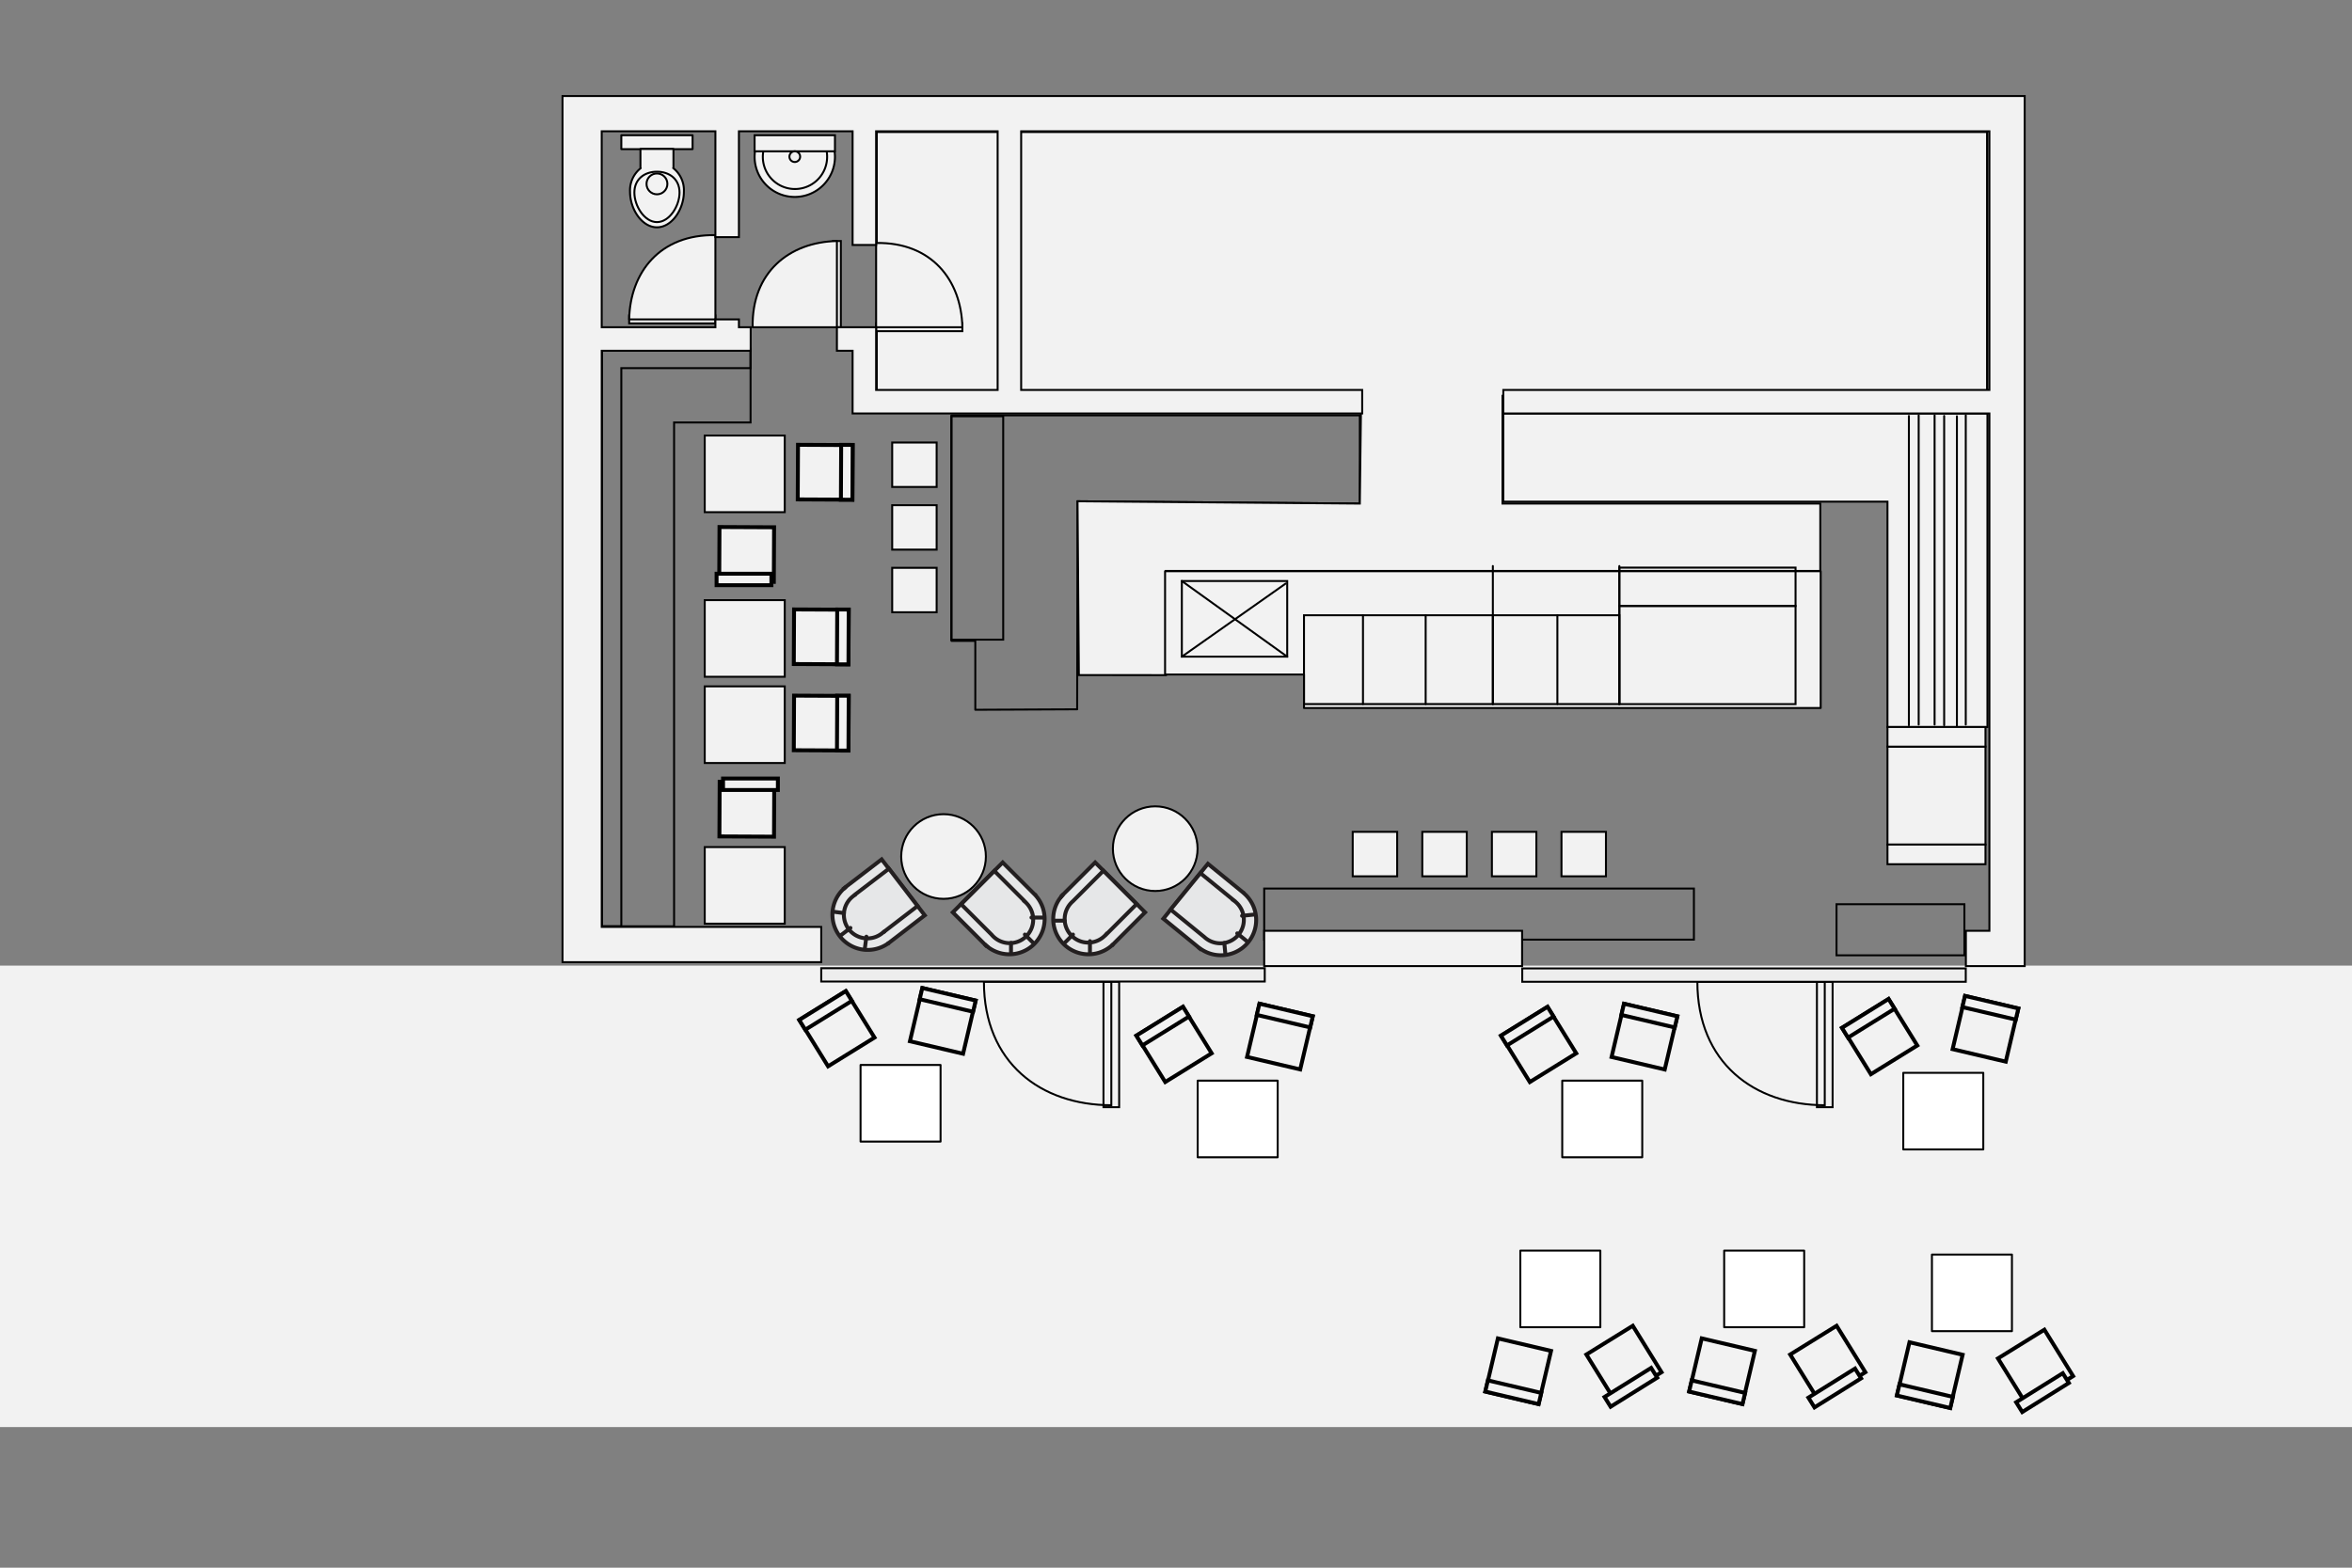 <svg xmlns="http://www.w3.org/2000/svg" viewBox="0 0 600 400">
  <rect x="0" y="0" width="600" height="400" fill="#808080" stroke="none"/>
  <defs>
    <style>
      .cls-1, .cls-4, .cls-5, .cls-6, .cls-7, .cls-8 {
        fill: #f2f2f2;
      }

      .cls-2, .cls-3 {
        fill: none;
      }

      .cls-10, .cls-11, .cls-2, .cls-3, .cls-4, .cls-5, .cls-6, .cls-7, .cls-8 {
        stroke: #000;
      }

      .cls-10, .cls-11, .cls-2, .cls-3, .cls-5, .cls-6, .cls-7, .cls-8, .cls-9 {
        stroke-linecap: round;
      }

      .cls-11, .cls-2, .cls-5 {
        stroke-linejoin: round;
      }

      .cls-10, .cls-11, .cls-2, .cls-3, .cls-4, .cls-5, .cls-6, .cls-7 {
        stroke-width: 0.5px;
      }

      .cls-10, .cls-6 {
        stroke-miterlimit: 10;
      }

      .cls-9 {
        fill: #e6e7e8;
        stroke: #231f20;
      }

      .cls-10 {
        fill: #ededed;
      }

      .cls-11 {
        fill: #fff;
      }
    </style>
  </defs>
  <title>Grunewald-Plan</title>
  <g id="Layer_2" data-name="Layer 2">
    <rect id="the_way" data-name="the way" class="cls-1" y="246.38" width="600" height="117.74"/>
    <g id="Cafe">
      <polygon class="cls-2" points="346.89 105.98 346.89 128.49 274.88 127.9 274.79 180.98 248.8 181.1 248.8 163.52 242.72 163.52 242.72 105.98 346.89 105.98"/>
      <rect id="Window_bar" data-name="Window bar" class="cls-3" x="322.5" y="226.71" width="109.62" height="13.04"/>
      <rect class="cls-3" x="468.5" y="230.71" width="32.62" height="13.04"/>
      <polygon id="restricted" class="cls-4" points="383.29 100.98 383.29 128.49 464.36 128.49 464.36 145.67 297.43 145.67 297.43 172.26 275.22 172.25 274.88 127.9 346.89 128.49 347.23 100.98 223.67 100.98 223.67 33.68 506.9 33.68 506.9 100.98 383.29 100.98"/>
      <g id="Vitrine">
        <polygon class="cls-5" points="464.46 145.75 464.46 180.65 332.65 180.65 332.65 172.1 297.21 172.1 297.21 145.75 332.65 145.75 332.65 145.75 464.46 145.75"/>
        <g id="Cubus">
          <rect class="cls-3" x="301.49" y="148.25" width="26.88" height="19.29"/>
          <line class="cls-3" x1="327.97" y1="148.9" x2="301.49" y2="167.55"/>
          <line class="cls-3" x1="301.49" y1="148.25" x2="328.37" y2="167.55"/>
        </g>
        <rect class="cls-3" x="332.65" y="156.98" width="80.45" height="22.67"/>
        <line class="cls-3" x1="347.7" y1="156.98" x2="347.7" y2="179.65"/>
        <line class="cls-3" x1="363.69" y1="156.98" x2="363.69" y2="179.65"/>
        <line class="cls-3" x1="380.83" y1="156.98" x2="380.83" y2="179.65"/>
        <line class="cls-3" x1="397.29" y1="156.98" x2="397.29" y2="179.65"/>
        <line class="cls-3" x1="380.83" y1="144.42" x2="380.83" y2="179.65"/>
        <line class="cls-3" x1="413.1" y1="144.42" x2="413.1" y2="179.65"/>
        <rect class="cls-3" x="413.1" y="154.62" width="44.95" height="25.03"/>
        <rect class="cls-3" x="413.1" y="144.83" width="44.95" height="9.79"/>
      </g>
      <polygon class="cls-4" points="507 105.5 507 185.5 481.5 185.5 481.5 128 383.5 128 383.5 105.5 507 105.5"/>
      <g id="zeitungsregal">
        <line class="cls-3" x1="486.96" y1="106.14" x2="486.96" y2="185.05"/>
        <line class="cls-3" x1="489.46" y1="105.97" x2="489.46" y2="184.88"/>
        <line class="cls-3" x1="493.52" y1="105.97" x2="493.52" y2="184.88"/>
        <line class="cls-3" x1="495.96" y1="106.13" x2="495.96" y2="185.04"/>
        <line class="cls-3" x1="499.21" y1="106.21" x2="499.21" y2="185.13"/>
        <line class="cls-3" x1="501.47" y1="105.97" x2="501.47" y2="184.88"/>
      </g>
      <rect id="Kaffeebar" class="cls-3" x="242.69" y="106.21" width="13.23" height="57"/>
      <g id="Big_Fridge" data-name="Big Fridge">
        <rect class="cls-6" x="481.5" y="190.5" width="25" height="25"/>
        <rect class="cls-7" x="491.5" y="205.5" width="5" height="25" transform="translate(276 712) rotate(-90)"/>
        <rect class="cls-7" x="491.5" y="175.5" width="5" height="25" transform="translate(306 682) rotate(-90)"/>
      </g>
      <g id="inside_Tables" data-name="inside Tables">
        <g id="Square_Table_02" data-name="Square Table 02">
          <rect id="Square_Table_inside" data-name="Square Table inside" class="cls-6" x="179.78" y="175.13" width="20.41" height="19.55"/>
          <g id="Inside_Chair" data-name="Inside Chair">
            <rect class="cls-8" x="202.53" y="177.53" width="13.93" height="13.93" transform="translate(394.98 -24.13) rotate(90.27)"/>
            <rect class="cls-8" x="208.01" y="183.03" width="13.99" height="2.93" transform="translate(400.48 -29.65) rotate(90.26)"/>
          </g>
        </g>
        <g id="Square_Table_01" data-name="Square Table 01">
          <rect id="Square_Table_inside-2" data-name="Square Table inside" class="cls-6" x="179.78" y="216.13" width="20.41" height="19.55"/>
          <g id="Inside_Chair-2" data-name="Inside Chair">
            <rect class="cls-8" x="183.56" y="199.51" width="13.93" height="13.93" transform="translate(0.97 -0.89) rotate(0.27)"/>
            <rect class="cls-8" x="183.53" y="199.51" width="13.99" height="2.93" transform="matrix(1, 0, 0, 1, 0.92, -0.87)"/>
          </g>
        </g>
        <g id="Square_Table_03" data-name="Square Table 03">
          <rect id="Square_Table_inside-3" data-name="Square Table inside" class="cls-6" x="179.78" y="153.13" width="20.41" height="19.55"/>
          <g id="Inside_Chair-3" data-name="Inside Chair">
            <rect class="cls-8" x="202.53" y="155.53" width="13.93" height="13.93" transform="translate(372.98 -46.23) rotate(90.27)"/>
            <rect class="cls-8" x="208.01" y="161.03" width="13.99" height="2.93" transform="translate(378.48 -51.75) rotate(90.26)"/>
          </g>
        </g>
        <g id="Square_Table_04" data-name="Square Table 04">
          <rect id="Square_Table_inside-4" data-name="Square Table inside" class="cls-6" x="179.78" y="111.13" width="20.41" height="19.55"/>
          <g id="Inside_Chair-4" data-name="Inside Chair">
            <rect class="cls-8" x="203.53" y="113.53" width="13.93" height="13.93" transform="translate(331.99 -89.43) rotate(90.27)"/>
            <rect class="cls-8" x="209.01" y="119.03" width="13.99" height="2.93" transform="translate(337.49 -94.95) rotate(90.26)"/>
          </g>
          <g id="Inside_Chair-5" data-name="Inside Chair">
            <rect class="cls-8" x="183.51" y="134.51" width="13.93" height="13.93" transform="translate(380.28 283.84) rotate(-179.73)"/>
            <rect class="cls-8" x="183.48" y="145.51" width="13.99" height="2.93" transform="matrix(-1, 0, 0, -1, 380.27, 294.82)"/>
          </g>
        </g>
        <g id="Round_Table_02" data-name="Round Table 02">
          <circle id="Round_Table" data-name="Round Table" class="cls-5" cx="240.7" cy="218.54" r="10.8"/>
          <g id="Chair">
            <g>
              <path class="cls-9" d="M215.44,226.59a9,9,0,0,0,10.94,14.25l.41-.29,9.12-7-11-14.28-9.12,7Z"/>
              <path class="cls-9" d="M226.39,240.86v0l.41-.29Z"/>
              <path class="cls-9" d="M215.43,226.58l.4-.3-.38.32Z"/>
            </g>
            <g>
              <path class="cls-9" d="M218.06,228.37a6,6,0,1,0,7.28,9.48l.41-.29,8.33-6.39-7.31-9.52L218.45,228l-.4.31Z"/>
              <path class="cls-9" d="M225.36,237.87v0l.41-.29Z"/>
            </g>
            <line class="cls-9" x1="221.02" y1="238.99" x2="220.6" y2="242.18"/>
            <line class="cls-9" x1="216.95" y1="236.76" x2="214.57" y2="238.59"/>
            <line class="cls-9" x1="215.3" y1="232.98" x2="212.68" y2="232.64"/>
          </g>
          <g id="Chair-2" data-name="Chair">
            <g>
              <path class="cls-9" d="M264.28,228.55h0c-.11-.13-.22-.25-.34-.37Z"/>
              <path class="cls-9" d="M251.56,241.26a9,9,0,0,0,12.7-12.7c-.11-.13-.22-.25-.34-.37l-8.13-8.13-12.73,12.73,8.13,8.13Z"/>
              <path class="cls-9" d="M251.55,241.28l-.35-.35.37.34Z"/>
            </g>
            <path class="cls-9" d="M261.44,230h0l-.35-.35-7.42-7.42-8.48,8.48,7.42,7.42.35.35h0a6,6,0,1,0,8.45-8.45Z"/>
            <line class="cls-9" x1="263.13" y1="234.12" x2="266.34" y2="234.12"/>
            <line class="cls-9" x1="261.45" y1="238.45" x2="263.57" y2="240.57"/>
            <line class="cls-9" x1="257.91" y1="240.57" x2="257.91" y2="243.22"/>
          </g>
        </g>
        <g id="Round_Table_01" data-name="Round Table 01">
          <circle id="Round_Table-2" data-name="Round Table" class="cls-5" cx="294.7" cy="216.54" r="10.8"/>
          <g id="Chair-3" data-name="Chair">
            <g>
              <path class="cls-9" d="M317.43,228v0l-.37-.33Z"/>
              <path class="cls-9" d="M306.06,242l-.39-.32.4.3Z"/>
              <path class="cls-9" d="M306.07,241.95A9,9,0,0,0,317.42,228l-.37-.33-8.91-7.27-11.37,14,8.91,7.27Z"/>
            </g>
            <path class="cls-9" d="M314.75,229.72v0l-.39-.31-8.14-6.64-7.59,9.3,8.14,6.64.39.31v0a6,6,0,1,0,7.56-9.27Z"/>
            <line class="cls-9" x1="316.85" y1="233.67" x2="320.05" y2="233.34"/>
            <line class="cls-9" x1="315.62" y1="238.15" x2="317.94" y2="240.04"/>
            <line class="cls-9" x1="312.32" y1="240.61" x2="312.58" y2="243.25"/>
          </g>
          <g id="Chair-4" data-name="Chair">
            <g>
              <path class="cls-9" d="M270.91,228.56a9,9,0,0,0,12.7,12.7l.37-.34,8.13-8.13-12.73-12.73-8.13,8.13C271.13,228.31,271,228.43,270.91,228.56Z"/>
              <path class="cls-9" d="M270.89,228.55l.35-.35c-.12.12-.23.24-.34.37Z"/>
              <path class="cls-9" d="M283.62,241.28h0l.37-.34Z"/>
            </g>
            <path class="cls-9" d="M282.19,238.44h0l.35-.35,7.42-7.42-8.49-8.49-7.42,7.42-.35.35h0a6,6,0,1,0,8.46,8.46Z"/>
            <line class="cls-9" x1="278.05" y1="240.13" x2="278.05" y2="243.34"/>
            <line class="cls-9" x1="273.72" y1="238.45" x2="271.6" y2="240.57"/>
            <line class="cls-9" x1="271.6" y1="234.91" x2="268.95" y2="234.91"/>
          </g>
        </g>
        <g id="Windowbar_bar_chairs" data-name="Windowbar bar chairs">
          <rect class="cls-6" x="345.08" y="212.24" width="11.34" height="11.34" transform="translate(701.5 435.83) rotate(180)"/>
          <rect class="cls-6" x="362.84" y="212.24" width="11.34" height="11.34" transform="translate(737.01 435.83) rotate(180)"/>
          <rect class="cls-6" x="380.59" y="212.24" width="11.34" height="11.34" transform="translate(772.52 435.83) rotate(180)"/>
          <rect class="cls-6" x="398.35" y="212.24" width="11.34" height="11.34" transform="translate(808.03 435.83) rotate(180)"/>
        </g>
        <g id="Kaffeebar_barchairs" data-name="Kaffeebar barchairs">
          <rect class="cls-6" x="227.6" y="112.92" width="11.34" height="11.34" transform="translate(466.54 237.17) rotate(180)"/>
          <rect class="cls-6" x="227.6" y="144.88" width="11.34" height="11.34" transform="translate(466.54 301.1) rotate(180)"/>
          <rect class="cls-6" x="227.6" y="128.9" width="11.34" height="11.34"/>
        </g>
        <g id="Bench">
          <polygon class="cls-3" points="191.47 88.97 191.47 107.79 171.96 107.79 171.96 236.35 153.53 236.35 153.53 88.97 191.47 88.97"/>
          <polygon class="cls-3" points="191.47 88.97 191.47 93.93 158.5 93.93 158.5 236.37 153.54 236.37 153.54 88.97 191.47 88.97"/>
        </g>
      </g>
      <g id="WC">
        <g id="Toilette">
          <rect class="cls-5" x="158.5" y="34.5" width="18.18" height="3.55"/>
          <path class="cls-5" d="M174.46,48.91c0,4.53-3.08,9.09-6.87,9.09s-6.87-4.56-6.87-9.09a7.22,7.22,0,0,1,2.73-6h-.07V38h8.42v4.88h-.07A7.22,7.22,0,0,1,174.46,48.91Z"/>
          <path class="cls-5" d="M173.35,49.13c0,3.43-2.58,7.54-5.76,7.54s-5.76-4.11-5.76-7.54,2.58-5.32,5.76-5.32S173.35,45.7,173.35,49.13Z"/>
          <circle class="cls-5" cx="167.59" cy="46.92" r="2.66"/>
        </g>
        <g id="WC_Sink" data-name="WC Sink">
          <path class="cls-7" d="M213,40a10.25,10.25,0,0,1-20.5,0,10,10,0,0,1,.1-1.37H212.9A10,10,0,0,1,213,40Z"/>
          <path class="cls-7" d="M211,40a8.2,8.2,0,1,1-16.28-1.37h16.17A8.2,8.2,0,0,1,211,40Z"/>
          <rect class="cls-7" x="192.5" y="34.5" width="20.5" height="4.1"/>
          <circle class="cls-7" cx="202.75" cy="39.97" r="1.37"/>
        </g>
        <g id="Inside_Door" data-name="Inside Door">
          <rect class="cls-7" x="212.5" y="61.5" width="2" height="22" transform="translate(427 145) rotate(180)"/>
          <path class="cls-5" d="M192,83.5H213.5v-22C201.43,61.75,191.74,69.41,192,83.5Z"/>
        </g>
        <g id="Inside_Door-2" data-name="Inside Door">
          <rect class="cls-7" x="170.5" y="70.5" width="2" height="22" transform="translate(90 253) rotate(-90)"/>
          <path class="cls-5" d="M182.5,60V81.5h-22C160.75,69.43,168.41,59.74,182.5,60Z"/>
        </g>
        <g id="Inside_Door-3" data-name="Inside Door">
          <rect class="cls-7" x="233.5" y="72.5" width="2" height="22" transform="translate(151 318) rotate(-90)"/>
          <path class="cls-5" d="M223.5,62V83.5h22C245.24,71.43,237.59,61.74,223.5,62Z"/>
        </g>
      </g>
      <g id="Walls">
        <rect id="Wall_between_the_windows" data-name="Wall between the windows" class="cls-7" x="322.5" y="237.5" width="65.79" height="9"/>
        <path id="Walls-2" data-name="Walls" class="cls-7" d="M143.5,24.5v221h66v-9h-56V89.5h38v-6h-3v-2h-6v2h-29v-50h29v27h6v-27h29v29h6v-29h31v66h-31v-16h-10v6h4v16h130v-6h-87v-66h247v66h-124v6h124v132h-6v9h15V24.5Z"/>
        <g id="Entry">
          <g id="Entry_Door_01" data-name="Entry Door 01">
            <path class="cls-3" d="M433,250.5H465.5V282C447.54,282,433,271.17,433,250.5Z"/>
            <rect class="cls-3" x="463.5" y="250.5" width="4" height="32" transform="translate(931 533) rotate(180)"/>
          </g>
          <g id="Entry_Door_01-2" data-name="Entry Door 01">
            <path class="cls-3" d="M251,250.5H283.5V282C265.54,282,251,271.17,251,250.5Z"/>
            <rect class="cls-3" x="281.5" y="250.5" width="4" height="32" transform="translate(567 533) rotate(180)"/>
          </g>
          <rect id="window_01" data-name="window 01" class="cls-10" x="388.33" y="247.1" width="113.14" height="3.4"/>
          <rect id="Window_02" data-name="Window 02" class="cls-10" x="209.5" y="247.04" width="113.14" height="3.4"/>
        </g>
      </g>
      <g id="Outside_Tables" data-name="Outside Tables">
        <rect class="cls-11" x="219.53" y="271.73" width="20.41" height="19.55"/>
        <g id="Inside_Chair-6" data-name="Inside Chair">
          <rect class="cls-8" x="206.55" y="255.49" width="13.93" height="13.93" transform="translate(-106.21 151.77) rotate(-31.77)"/>
          <rect class="cls-8" x="203.61" y="256.33" width="13.99" height="2.93" transform="translate(-104.2 149.58) rotate(-31.78)"/>
        </g>
        <g id="Inside_Chair-7" data-name="Inside Chair">
          <rect class="cls-8" x="233.56" y="253.51" width="13.93" height="13.93" transform="translate(65.97 -48.12) rotate(13.23)"/>
          <rect class="cls-8" x="234.77" y="253.65" width="13.99" height="2.93" transform="translate(64.74 -48.52) rotate(13.22)"/>
        </g>
        <rect class="cls-11" x="305.53" y="275.73" width="20.41" height="19.55"/>
        <g id="Inside_Chair-8" data-name="Inside Chair">
          <rect class="cls-8" x="292.55" y="259.49" width="13.93" height="13.93" transform="translate(-95.42 197.66) rotate(-31.77)"/>
          <rect class="cls-8" x="289.61" y="260.33" width="13.99" height="2.93" transform="translate(-93.41 195.47) rotate(-31.78)"/>
        </g>
        <g id="Inside_Chair-9" data-name="Inside Chair">
          <rect class="cls-8" x="319.56" y="257.51" width="13.93" height="13.93" transform="translate(69.17 -67.69) rotate(13.23)"/>
          <rect class="cls-8" x="320.77" y="257.65" width="13.99" height="2.93" transform="translate(67.93 -68.08) rotate(13.22)"/>
        </g>
        <rect class="cls-11" x="398.53" y="275.73" width="20.41" height="19.55"/>
        <g id="Inside_Chair-10" data-name="Inside Chair">
          <rect class="cls-8" x="385.55" y="259.49" width="13.93" height="13.93" transform="translate(-81.48 246.63) rotate(-31.77)"/>
          <rect class="cls-8" x="382.61" y="260.33" width="13.99" height="2.93" transform="translate(-79.47 244.46) rotate(-31.78)"/>
        </g>
        <g id="Inside_Chair-11" data-name="Inside Chair">
          <rect class="cls-8" x="412.56" y="257.51" width="13.93" height="13.93" transform="translate(71.63 -88.96) rotate(13.23)"/>
          <rect class="cls-8" x="413.77" y="257.65" width="13.99" height="2.93" transform="translate(70.4 -89.34) rotate(13.22)"/>
        </g>
        <rect class="cls-11" x="387.85" y="319.09" width="20.41" height="19.55" transform="translate(796.1 657.74) rotate(180)"/>
        <g id="Inside_Chair-12" data-name="Inside Chair">
          <rect class="cls-8" x="407.3" y="340.95" width="13.93" height="13.93" transform="translate(949.65 425.54) rotate(148.23)"/>
          <rect class="cls-8" x="410.19" y="351.11" width="13.99" height="2.93" transform="matrix(-0.85, 0.53, -0.53, -0.85, 957.51, 432.56)"/>
        </g>
        <g id="Inside_Chair-13" data-name="Inside Chair">
          <rect class="cls-8" x="380.3" y="342.93" width="13.93" height="13.93" transform="translate(684.21 779.11) rotate(-166.77)"/>
          <rect class="cls-8" x="379.04" y="353.79" width="13.99" height="2.93" transform="translate(680.6 789.36) rotate(-166.78)"/>
        </g>
        <rect class="cls-11" x="439.85" y="319.09" width="20.41" height="19.55" transform="translate(900.1 657.74) rotate(180)"/>
        <g id="Inside_Chair-14" data-name="Inside Chair">
          <rect class="cls-8" x="459.3" y="340.95" width="13.93" height="13.93" transform="translate(1045.85 398.16) rotate(148.23)"/>
          <rect class="cls-8" x="462.19" y="351.11" width="13.99" height="2.93" transform="matrix(-0.85, 0.53, -0.53, -0.85, 1053.72, 405.17)"/>
        </g>
        <g id="Inside_Chair-15" data-name="Inside Chair">
          <rect class="cls-8" x="432.3" y="342.93" width="13.93" height="13.93" transform="translate(786.83 791) rotate(-166.77)"/>
          <rect class="cls-8" x="431.04" y="353.79" width="13.99" height="2.93" transform="translate(783.22 801.25) rotate(-166.78)"/>
        </g>
        <rect class="cls-11" x="492.85" y="320.09" width="20.41" height="19.55" transform="translate(1006.1 659.74) rotate(180)"/>
        <g id="Inside_Chair-16" data-name="Inside Chair">
          <rect class="cls-8" x="512.3" y="341.95" width="13.93" height="13.93" transform="translate(1144.44 372.1) rotate(148.23)"/>
          <rect class="cls-8" x="515.19" y="352.11" width="13.99" height="2.93" transform="matrix(-0.85, 0.53, -0.53, -0.85, 1152.3, 379.11)"/>
        </g>
        <g id="Inside_Chair-17" data-name="Inside Chair">
          <rect class="cls-8" x="485.3" y="343.93" width="13.93" height="13.93" transform="translate(891.19 805.1) rotate(-166.77)"/>
          <rect class="cls-8" x="484.04" y="354.79" width="13.99" height="2.93" transform="translate(887.59 815.35) rotate(-166.78)"/>
        </g>
        <rect class="cls-11" x="485.53" y="273.73" width="20.41" height="19.55"/>
        <g id="Inside_Chair-18" data-name="Inside Chair">
          <rect class="cls-8" x="472.55" y="257.49" width="13.93" height="13.93" transform="translate(-67.39 292.14) rotate(-31.77)"/>
          <rect class="cls-8" x="469.61" y="258.33" width="13.99" height="2.93" transform="translate(-65.37 289.98) rotate(-31.78)"/>
        </g>
        <g id="Inside_Chair-19" data-name="Inside Chair">
          <rect class="cls-8" x="499.56" y="255.51" width="13.93" height="13.93" transform="translate(73.48 -108.92) rotate(13.23)"/>
          <rect class="cls-8" x="500.77" y="255.65" width="13.99" height="2.93" transform="translate(72.24 -109.29) rotate(13.22)"/>
        </g>
      </g>
    </g>
  </g>
</svg>
